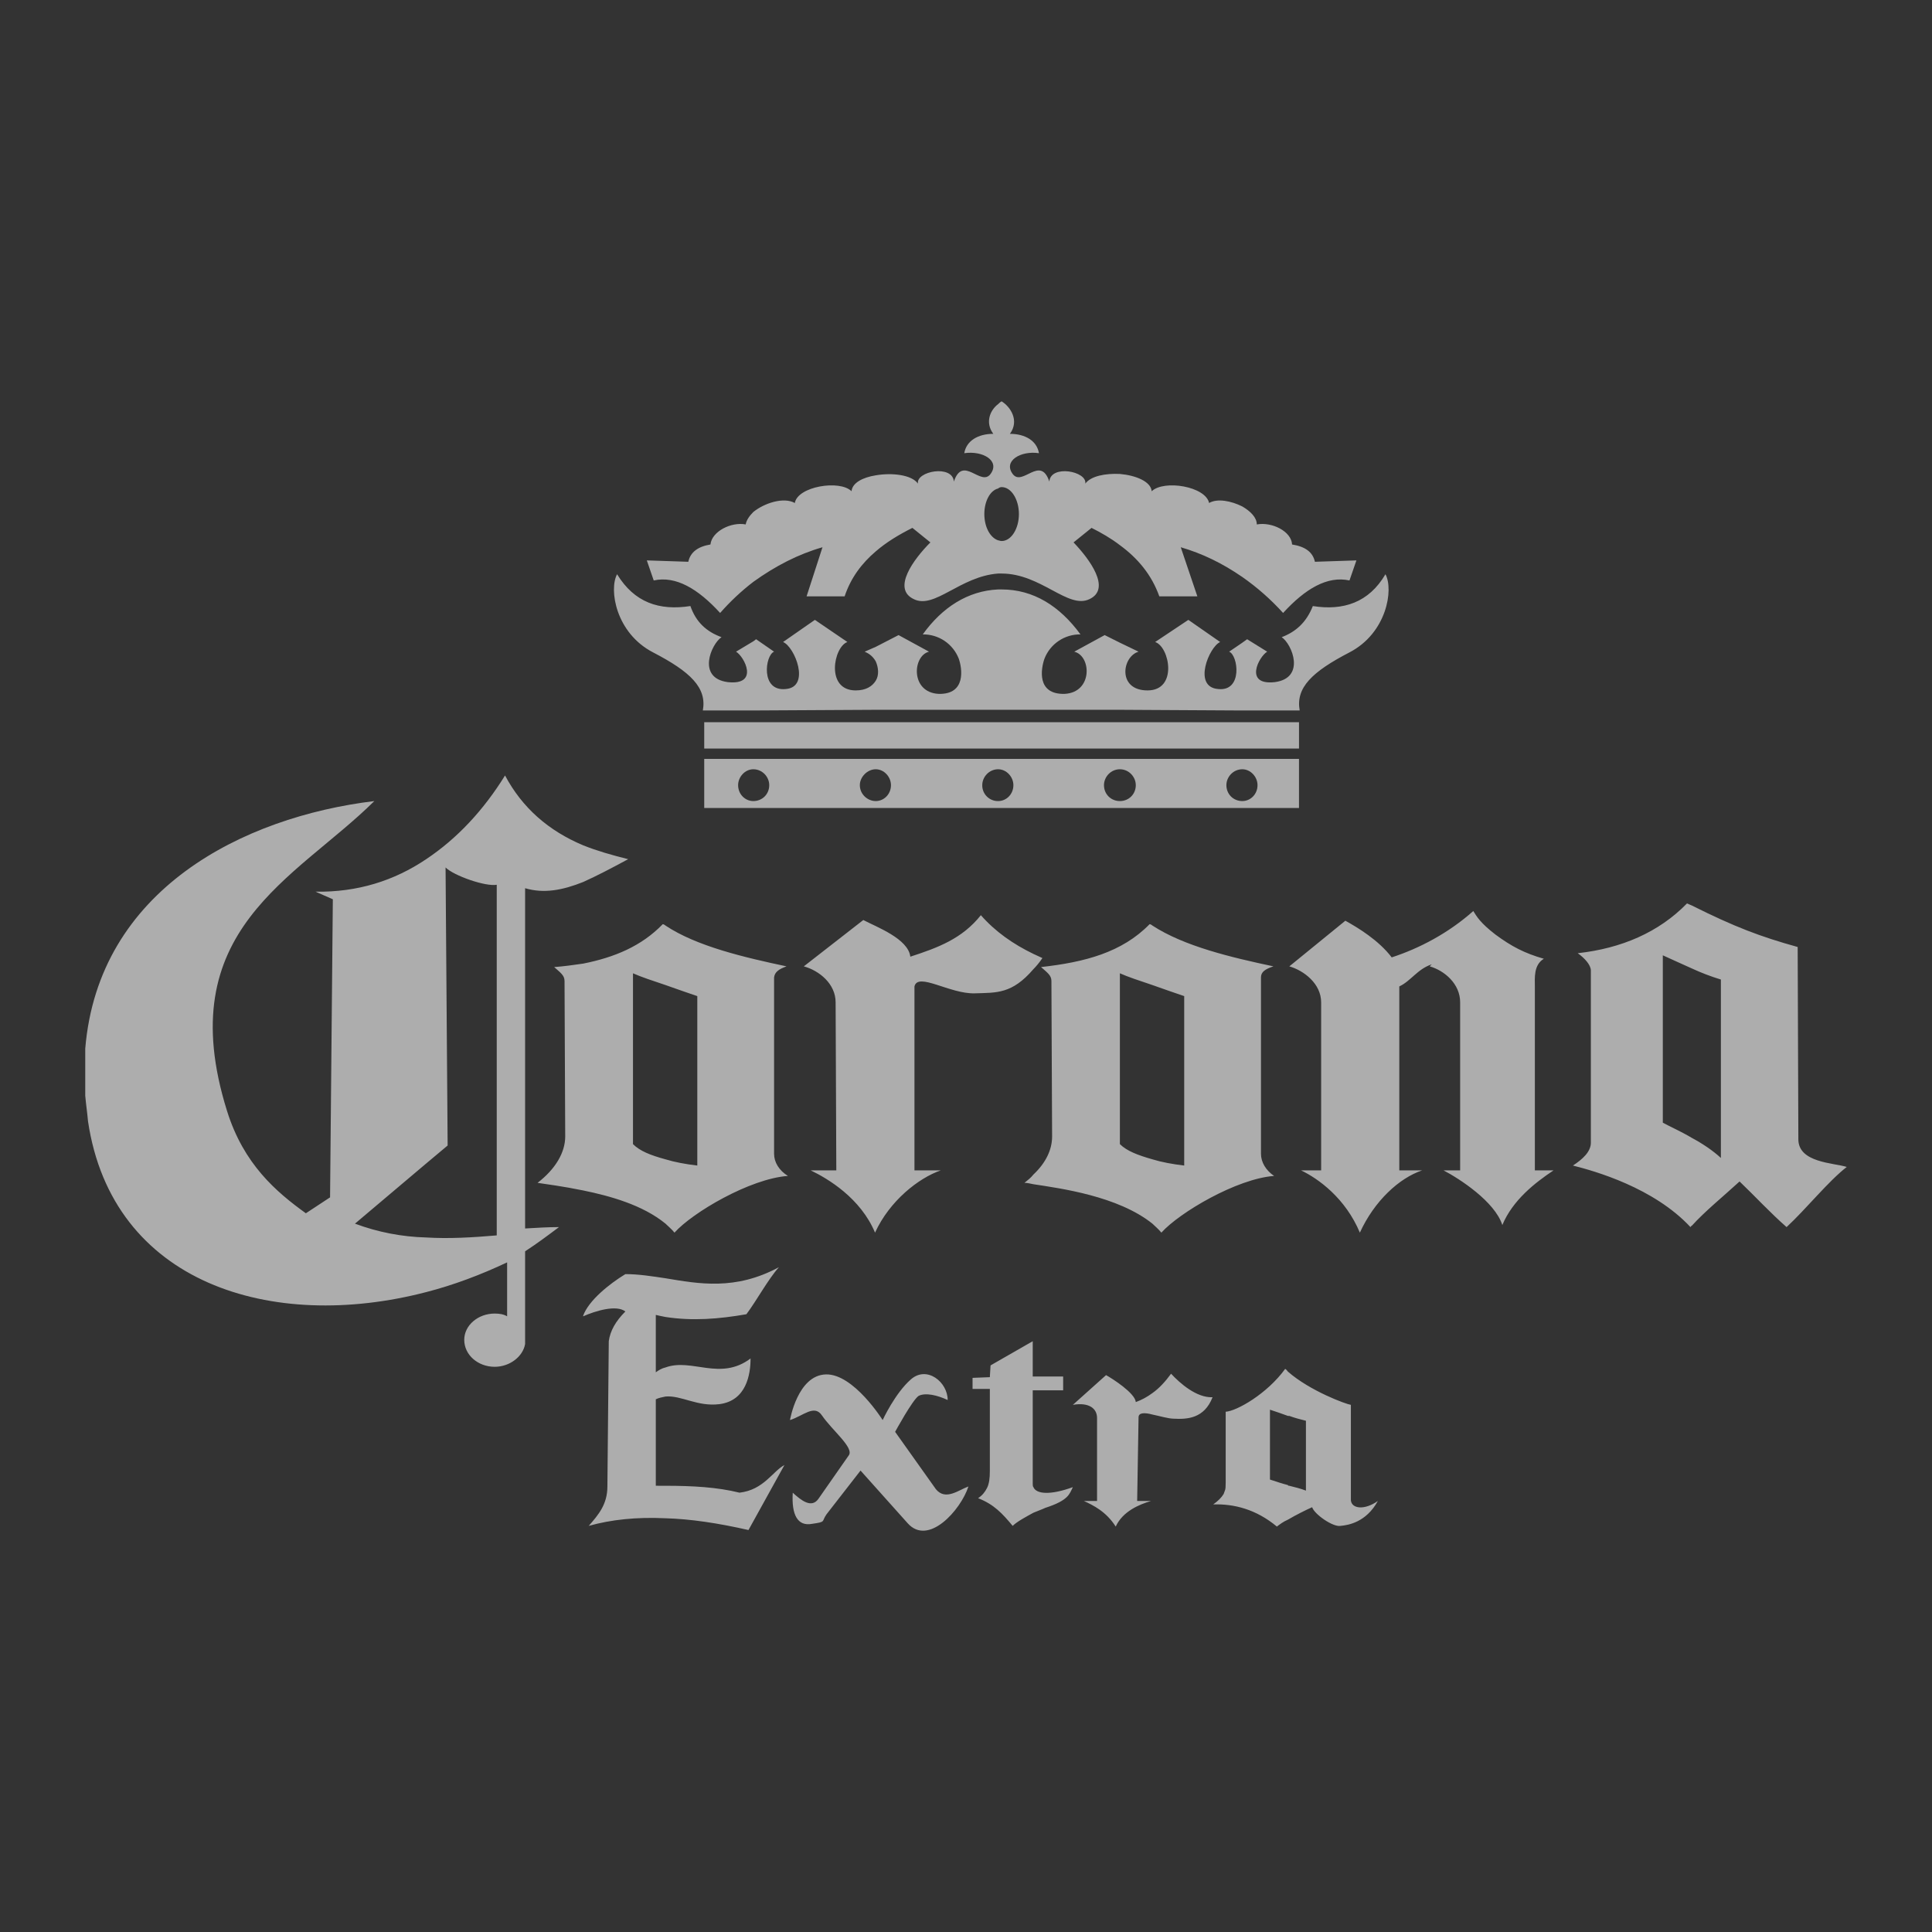 <svg width="2500" height="2500" viewBox="0 0 2500 2500" fill="none" xmlns="http://www.w3.org/2000/svg">
<rect x="0" y="0" width="2500" height="2500" fill="#333333" stroke="none"/>
<path fill-rule="evenodd" clip-rule="evenodd" d="M974.807 968.569H911.268V934.562H1680.91V968.569H974.807ZM1607.54 981.993H1680.89V1045.53H911.268V981.993H1607.54ZM1607.54 1036.58C1618.25 1036.58 1627.23 1027.63 1627.23 1016C1627.23 1005.26 1618.26 995.416 1607.54 995.416C1595.89 995.416 1586.94 1005.26 1586.94 1016C1586.94 1027.63 1595.89 1036.58 1607.54 1036.58ZM1607.54 831.647L1613.79 827.173L1639.73 843.281C1628.99 849.545 1609.3 887.132 1649.59 882.67C1689.86 877.301 1671.96 833.45 1658.52 824.501C1677.31 817.342 1690.74 804.813 1698.79 784.23C1738.18 790.494 1771.29 779.755 1792.77 743.064C1803.51 762.752 1794.55 819.131 1746.21 844.189C1697.9 869.246 1676.42 889.83 1681.79 919.362H1607.51L1449.09 918.467H1133.21L974.807 919.349H909.479C914.848 889.817 893.37 869.234 845.045 844.176C796.719 819.118 787.77 762.739 798.509 743.051C820.882 779.742 853.099 790.481 893.37 784.217C900.529 804.8 913.953 817.329 933.641 824.488C920.218 833.437 901.424 877.288 941.696 882.657C982.862 887.132 963.173 849.532 952.434 843.268L974.807 829.844L978.387 827.16L1001.65 843.268C990.021 847.743 983.756 895.173 1016.87 891.593C1049.09 888.909 1028.5 837.004 1013.29 830.752L1054.45 802.115L1096.52 830.752C1078.62 837.004 1067.88 893.396 1107.25 893.396C1120.68 893.396 1128.73 888.027 1133.21 880.867C1137.68 873.708 1136.79 863.864 1133.21 855.81C1129.63 849.545 1125.15 845.966 1118.89 843.281L1133.21 837.017L1162.74 821.803L1202.12 843.281C1180.64 848.663 1177.95 896.081 1214.64 897.871C1250.44 898.766 1245.07 864.759 1240.6 852.23C1236.95 842.892 1230.54 834.889 1222.23 829.291C1213.91 823.694 1204.08 820.769 1194.06 820.908C1219.12 786.007 1252.23 764.529 1291.61 762.739H1296.09C1337.26 762.739 1371.28 784.217 1398.13 820.908C1388.1 820.771 1378.27 823.696 1369.95 829.293C1361.63 834.89 1355.22 842.892 1351.57 852.23C1347.1 864.759 1340.85 898.766 1377.53 897.871C1414.21 896.081 1412.43 848.65 1390.07 843.281L1429.44 821.803L1449.12 831.647L1473.29 843.281C1451.81 849.545 1445.54 893.396 1484.91 893.396C1524.3 893.396 1513.56 837.017 1494.77 830.752L1537.72 802.115L1578.89 830.752C1564.57 837.004 1543.09 888.909 1576.2 891.593C1608.42 895.173 1602.17 847.743 1590.52 843.268L1607.54 831.647V831.647ZM1607.54 746.63C1626.83 760.106 1644.54 775.716 1660.32 793.166C1688.95 761.844 1717.6 744.841 1746.22 751.105L1755.19 725.152L1701.48 726.942C1698.79 714.413 1688.94 707.254 1671.95 704.569C1671.06 687.566 1646.01 675.037 1626.29 678.617C1626.29 669.668 1618.24 661.614 1607.52 655.349C1593.19 648.19 1575.31 644.61 1564.57 650.875C1560.08 629.397 1506.39 620.448 1490.26 635.661C1489.38 623.132 1469.69 615.078 1449.1 613.288C1430.31 612.393 1411.51 615.973 1404.37 625.817C1407.05 609.709 1359.61 600.759 1357.83 623.132C1346.18 588.231 1322.93 630.292 1310.39 613.288C1297.87 596.272 1321.13 582.848 1344.41 586.441C1341.72 570.332 1326.5 561.383 1306.82 561.383C1319.36 544.38 1307.7 526.482 1296.08 519.322C1294.28 520.217 1292.51 522.007 1291.59 522.902C1280.85 530.956 1274.59 547.065 1285.34 561.383C1265.65 561.383 1250.44 570.332 1247.76 586.441C1271.92 582.861 1294.28 596.285 1281.78 613.288C1269.23 630.292 1245.98 588.231 1234.33 623.132C1232.54 600.759 1185.11 609.709 1187.8 625.817C1179.74 614.183 1153.79 611.498 1133.21 615.078C1116.2 617.763 1102.78 624.922 1101.89 635.661C1086.67 620.448 1032.08 629.397 1028.5 650.875C1014.18 642.82 989.126 650.875 974.794 662.508C969.425 667.878 965.858 673.247 964.95 678.617C946.157 675.037 921.099 687.566 919.31 704.569C903.201 707.254 893.357 714.413 890.672 726.942L836.978 725.152L845.927 751.105C874.564 744.841 903.201 761.844 931.851 793.166C944.824 778.375 959.211 764.887 974.807 752.895C1003.44 732.312 1032.98 717.098 1064.3 708.136L1043.72 771.675H1092.94C1100.99 747.512 1115.31 728.719 1133.21 713.506C1146.64 701.872 1162.74 692.028 1180.65 683.079L1203.92 701.872C1182.44 723.363 1153.8 761.844 1182.44 775.268C1209.29 788.691 1242.4 745.735 1291.61 742.156H1296.09C1347.12 742.156 1382.02 788.691 1409.76 775.268C1438.39 761.844 1409.76 723.363 1389.17 701.872L1412.45 683.079C1424.96 689.343 1437.5 696.502 1449.12 705.451C1472.41 722.455 1490.29 743.933 1500.15 771.675H1549.37L1527.89 708.136C1555.61 716.19 1581.57 728.732 1607.54 746.63V746.63ZM1449.11 1036.58C1460.76 1036.58 1469.71 1027.63 1469.71 1016C1469.71 1005.26 1460.77 995.416 1449.11 995.416C1437.49 995.416 1428.54 1005.26 1428.54 1016C1428.55 1027.63 1437.49 1036.58 1449.11 1036.58ZM1291.61 1036.58C1302.35 1036.58 1311.32 1027.63 1311.32 1016C1311.32 1005.26 1302.36 995.416 1291.61 995.416C1279.99 995.416 1271.04 1005.26 1271.04 1016C1270.99 1018.71 1271.49 1021.41 1272.51 1023.93C1273.52 1026.45 1275.04 1028.73 1276.96 1030.65C1278.87 1032.58 1281.16 1034.09 1283.68 1035.11C1286.2 1036.13 1288.89 1036.63 1291.61 1036.58V1036.58ZM1291.61 699.2C1292.51 699.2 1294.29 700.095 1296.09 700.095C1308.64 700.095 1318.47 683.986 1318.47 665.193C1318.47 646.4 1308.64 630.292 1296.09 630.292C1294.43 630.328 1292.84 630.963 1291.61 632.081C1280.87 634.766 1273.72 649.085 1273.72 665.193C1273.72 681.302 1280.87 695.607 1291.61 699.2V699.2ZM1133.21 1036.58C1143.95 1036.58 1152.91 1027.63 1152.91 1016C1152.91 1005.26 1143.96 995.416 1133.21 995.416C1122.47 995.416 1112.62 1005.26 1112.62 1016C1112.62 1027.63 1122.47 1036.58 1133.21 1036.58ZM974.807 1036.58C986.441 1036.58 995.39 1027.63 995.39 1016C995.39 1005.26 986.441 995.416 974.807 995.416C964.068 995.416 955.119 1005.26 955.119 1016C955.119 1027.63 964.068 1036.58 974.807 1036.58ZM551.5 1505.53L459.324 1583.4C488.85 1594.42 519.997 1600.46 551.5 1601.29C581.032 1603.09 611.459 1601.29 642.781 1598.6V1144.87C628.463 1147.55 587.297 1133.23 576.558 1122.49L579.242 1482.28L551.5 1505.53V1505.53ZM2189.23 1472.42C2202.65 1479.59 2216.08 1488.53 2226.82 1498.38V1267.5C2213.97 1263.6 2201.41 1258.81 2189.23 1253.16C2177.61 1247.8 2165.09 1242.44 2151.67 1236.17V1452.76C2161.49 1458.11 2175.81 1464.36 2189.23 1472.42ZM2189.23 1171.71C2244.73 1199.46 2277.84 1211.99 2326.18 1225.41L2327.06 1474.22C2327.06 1504.65 2372.71 1504.65 2389.7 1510.02C2365.54 1528.81 2337.8 1563.73 2311.83 1587.86C2290.38 1569.07 2270.67 1547.6 2250.99 1528.81C2229.52 1548.5 2206.26 1567.29 2189.23 1586.09C2188.35 1586.09 2188.35 1586.97 2187.45 1587.86C2140.01 1536.87 2063.94 1515.39 2035.32 1508.21C2047.83 1500.16 2058.57 1490.33 2058.57 1478.68V1255.84C2058.57 1248.69 2050.52 1239.73 2041.57 1233.46C2097.96 1227.2 2146.29 1206.62 2182.97 1169.03C2184.77 1169.94 2187.45 1170.83 2189.23 1171.71V1171.71ZM1666.59 1921.68C1666.59 1922.59 1667.5 1922.59 1668.39 1922.59C1675.56 1924.36 1682.71 1926.15 1689.87 1928.84V1838.46C1682.7 1836.66 1675.55 1834.87 1668.39 1832.19H1666.59C1659.44 1829.5 1651.39 1826.82 1643.33 1824.13V1914.54C1651.39 1917.22 1659.44 1919.88 1666.59 1921.68ZM1666.59 1774.91C1695.24 1799.97 1741.77 1816.99 1748.03 1817.87V1941.35C1748.93 1952.09 1765.03 1954.78 1782.93 1942.26C1767.7 1970 1744.45 1973.57 1734.59 1974.48C1724.76 1976.25 1700.6 1959.25 1697.91 1950.32C1689.86 1953.88 1677.31 1960.15 1666.58 1966.42C1660.32 1969.11 1655.84 1972.68 1652.26 1975.36C1625.41 1952.99 1596.79 1945.83 1569.92 1946.71C1576.18 1942.25 1580.66 1937.77 1583.35 1933.29C1585.13 1927.92 1586.03 1928.82 1586.03 1918.97V1826.79C1600.35 1825.91 1639.72 1803.54 1663 1771.32C1664.81 1772.23 1665.71 1774.02 1666.59 1774.91V1774.91ZM1935.08 1209.31C1955.67 1224.53 1972.66 1233.48 1997.72 1240.64C1984.3 1248.7 1986.1 1265.69 1986.1 1276.43V1514.48H2010.26C1986.1 1530.59 1957.45 1552.99 1944.02 1585.18C1934.19 1554.75 1888.55 1525.22 1867.96 1514.48H1889.43V1297C1889.43 1272.87 1868.87 1255.84 1850.07 1250.47L1852.76 1247.78C1833.96 1254.06 1825.91 1269.26 1810.68 1276.43V1514.48H1840.21C1810.68 1524.34 1778.45 1553.87 1759.66 1595.03C1740.89 1550.3 1705.98 1525.22 1683.62 1514.48H1709.56V1297C1709.56 1272.87 1687.18 1255.84 1668.39 1250.47L1740.89 1191.4C1756.97 1200.35 1783.84 1216.46 1800.85 1238.85C1836.65 1227.21 1874.23 1207.51 1906.44 1178.87C1910.91 1186.05 1915.4 1194.1 1935.08 1209.31V1209.31ZM1491.2 1802.64C1500.13 1796.39 1508.2 1787.44 1515.36 1777.58C1526.98 1790.13 1548.47 1808.92 1569.04 1808.01C1558.3 1835.78 1535.93 1836.66 1518.94 1835.78C1511.77 1835.78 1500.15 1832.19 1491.2 1830.41C1481.34 1827.73 1473.29 1827.73 1473.29 1833.98L1471.48 1942.27H1489.4C1474.2 1946.74 1452.72 1955.7 1443.74 1975.39C1431.23 1955.7 1414.21 1947.64 1402.58 1942.27H1419.58V1834.87C1419.58 1822.36 1408.87 1814.3 1388.27 1817.87L1431.23 1779.39C1439.28 1783.87 1468.81 1802.64 1469.71 1814.29C1477.4 1811.47 1484.64 1807.55 1491.2 1802.64V1802.64ZM1491.2 1500.16C1502.82 1503.73 1517.14 1506.44 1532.36 1508.21V1288.97C1521.63 1285.38 1506.4 1280.01 1491.2 1274.64C1475.09 1269.27 1458.98 1263.9 1449.12 1259.44V1480.49C1458.09 1489.42 1472.39 1494.79 1491.2 1500.16ZM1491.2 1197.67C1532.36 1224.51 1593.21 1238.85 1647.8 1250.47C1637.06 1254.06 1631.69 1257.64 1631.69 1264.8V1493.01C1631.69 1503.73 1637.96 1514.47 1648.7 1521.64C1600.37 1525.21 1526.1 1569.06 1502.82 1595.02C1499.25 1590.53 1494.77 1586.97 1491.2 1583.4C1446.44 1547.6 1372.16 1537.75 1337.26 1532.38C1332.8 1531.5 1329.21 1530.57 1325.64 1530.57C1330.1 1527.01 1333.69 1524.32 1337.26 1519.84C1353.37 1504.64 1361.42 1487.64 1361.42 1470.62L1360.53 1269.26C1360.53 1262.11 1355.16 1258.52 1347.1 1251.37C1403.47 1245.1 1451.8 1232.57 1487.59 1195.88C1488.51 1195.89 1490.28 1196.78 1491.2 1197.67V1197.67ZM1337.25 1924.36C1340.84 1933.3 1358.73 1935.1 1388.27 1924.36C1383.78 1933.3 1382.9 1941.37 1352.47 1951.21C1348.88 1953.01 1343.54 1954.78 1337.25 1957.46C1327.42 1962.83 1315.77 1969.11 1310.4 1974.48C1296.98 1958.37 1286.24 1946.71 1265.67 1938.66C1271.04 1935.09 1274.6 1930.63 1277.29 1925.26C1279.97 1919.86 1280.85 1912.72 1280.85 1903.78V1797.26H1258.48V1782.94L1280.85 1782.06L1281.76 1766.83L1336.35 1735.52V1781.18H1375.72V1799.06H1336.35V1919.86C1336.37 1921.68 1336.37 1923.48 1337.25 1924.36ZM1337.25 1254.06C1340.84 1250.47 1345.3 1245.1 1348.87 1239.73C1345.3 1237.94 1340.84 1236.16 1337.25 1234.36C1311.31 1221.83 1288.03 1205.72 1269.23 1184.24C1245.07 1214.67 1213.75 1226.3 1177.95 1237.94C1175.27 1214.67 1134.1 1199.46 1117.1 1190.51L1040.12 1250.47C1059.81 1255.84 1081.29 1272.87 1081.29 1297L1082.18 1514.48H1049.07C1071.45 1525.22 1113.51 1550.3 1132.3 1595.03C1151.09 1553.87 1188.68 1524.34 1217.32 1514.48H1183.31V1276.43C1187.78 1257.64 1228.95 1286.29 1261.17 1285.37C1289.83 1284.49 1309.52 1286.29 1337.25 1254.06V1254.06ZM861.14 1922.59C896.042 1922.59 928.259 1924.36 956.896 1931.52C988.218 1927.93 999.852 1903.78 1015.07 1895.73L968.53 1979.85C929.154 1970.89 893.357 1965.52 861.14 1964.62C823.554 1962.82 790.442 1966.42 761.805 1974.48C774.334 1960.15 785.967 1946.71 785.967 1923.45L787.757 1735.52C789.547 1722.1 796.706 1709.56 809.235 1697.04C797.601 1688.08 770.754 1696.13 754.646 1703.29V1702.41C761.805 1682.7 788.652 1661.22 809.235 1648.7C826.239 1648.7 843.242 1651.39 861.14 1654.07C904.096 1661.22 951.527 1670.18 1007.91 1639.75C993.588 1655.84 979.269 1682.7 965.845 1700.6C930.036 1706.85 896.042 1709.53 861.127 1704.16C856.653 1703.28 852.178 1702.39 848.599 1701.48V1775.78C852.178 1773.1 856.653 1770.41 861.127 1769.5C895.147 1756.99 931.839 1787.42 971.215 1757.88C971.215 1778.45 965.845 1812.47 930.944 1816.96C902.306 1820.53 881.723 1805.31 861.14 1807.1C856.666 1807.99 852.191 1808.91 848.611 1810.67V1922.56C852.204 1922.59 856.666 1922.59 861.14 1922.59ZM861.14 1500.16C872.774 1503.73 887.093 1506.44 902.306 1508.21V1288.97C891.567 1285.38 876.354 1280.01 861.14 1274.64C845.032 1269.27 828.923 1263.9 819.079 1259.44V1480.49C828.041 1489.42 841.452 1494.79 861.14 1500.16ZM861.14 1197.67C901.411 1224.51 963.173 1238.85 1017.76 1250.47C1007.92 1254.06 1002.55 1257.64 1001.65 1264.8V1493.01C1001.65 1503.73 1007.92 1514.47 1019.55 1521.64C970.333 1525.21 896.055 1569.06 872.787 1595.02C869.207 1590.53 864.733 1586.97 861.153 1583.4C831.621 1559.24 789.56 1547.6 754.658 1540.44C728.706 1535.08 707.228 1532.39 695.594 1530.59C718.862 1512.7 731.391 1491.22 731.391 1470.63L730.509 1269.27C730.509 1262.13 725.126 1258.53 717.085 1251.39C729.614 1250.48 742.143 1248.7 754.671 1246.9C794.943 1238.85 829.844 1224.53 857.587 1195.89C858.456 1195.89 860.258 1196.78 861.14 1197.67V1197.67ZM1022.24 1837.56C1022.24 1837.56 1032.08 1779.4 1068.77 1778.48C1104.57 1777.6 1142.16 1837.56 1142.16 1837.56C1142.16 1837.56 1158.26 1802.65 1178.86 1784.77C1199.44 1766.86 1226.29 1788.34 1226.29 1811.62C1212.87 1805.34 1197.65 1801.76 1188.7 1806.25C1180.65 1811.62 1158.28 1852.78 1158.28 1852.78L1211.08 1927.06C1223.61 1942.29 1240.61 1927.94 1253.14 1923.49C1243.29 1953.92 1201.23 2001.34 1174.39 1970.91L1113.53 1902.9L1069.68 1959.29C1062.52 1969.15 1069.68 1969.15 1050.89 1971.83C1032.09 1975.4 1024.04 1960.19 1025.83 1931.56C1036.57 1941.39 1049.99 1952.13 1058.94 1939.62L1098.32 1883.22C1105.48 1873.37 1076.84 1851.01 1063.42 1831.32C1053.56 1816.99 1039.24 1832.19 1022.24 1837.56V1837.56ZM754.658 1093.86C772.557 1101.02 791.35 1106.39 812.828 1111.76C791.35 1123.39 772.557 1133.23 754.658 1141.29C727.811 1152.03 703.648 1156.5 679.486 1149.34V1589.65C694.699 1588.77 709.018 1587.85 723.337 1587.85C709.018 1598.59 694.699 1609.33 679.486 1619.18V1739.1C676.801 1755.21 659.798 1768.63 640.11 1768.63C618.632 1768.63 600.733 1753.41 600.733 1733.73C600.733 1714.94 618.632 1699.74 640.11 1699.74C646.374 1699.74 651.743 1700.62 656.218 1703.31V1633.49C622.211 1649.6 586.415 1663.02 551.513 1671.97C351.934 1723.9 145.209 1661.23 113.887 1450.93C112.992 1440.19 111.203 1428.55 110.308 1417.82V1356.97C127.298 1151.13 314.348 1057.17 484.382 1036.58C382.361 1137.71 220.382 1203.04 293.765 1437.52C315.243 1506.44 357.304 1542.23 395.785 1569.98L427.107 1549.38L430.687 1163.66L408.314 1153.82C462.904 1154.71 510.334 1139.5 551.5 1111.76C591.771 1084.91 625.778 1048.22 653.52 1003.47C675.893 1045.53 709.9 1075.06 754.658 1093.86V1093.86ZM754.658 1702.44V1703.32V1702.44Z" fill="white" fill-opacity="0.6"/>
</svg>
